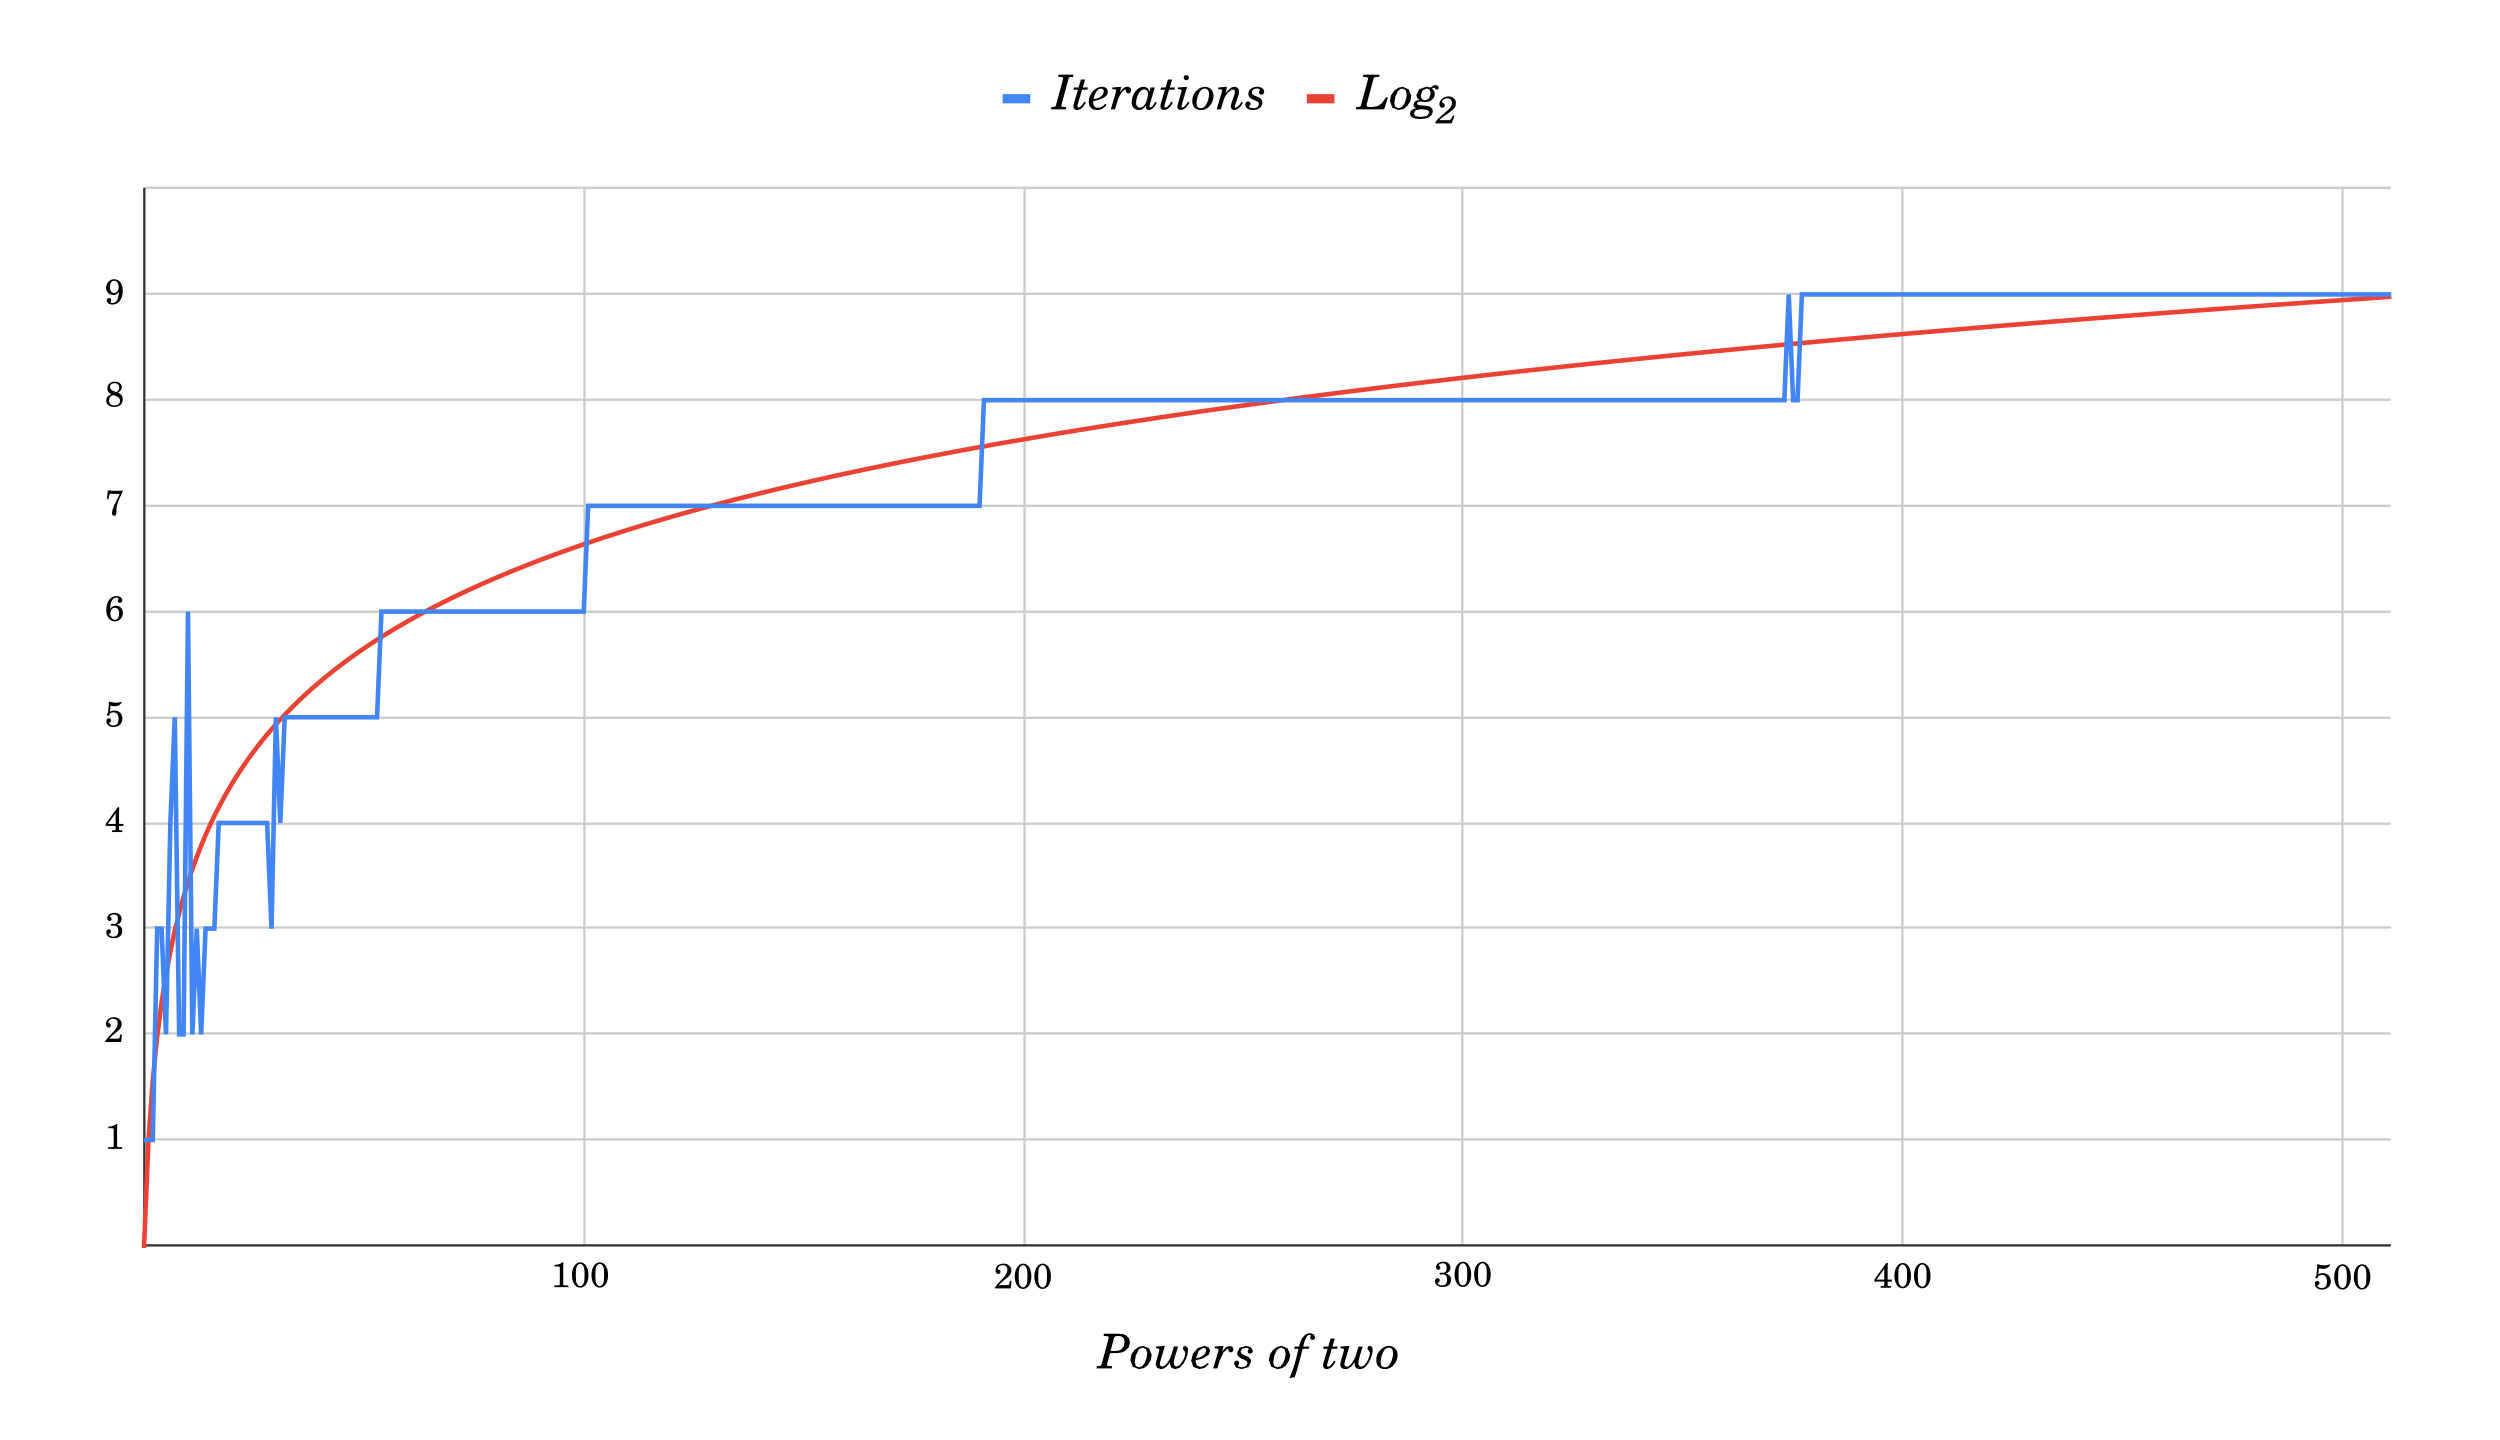 <?xml version="1.0" standalone="no"?>
<!DOCTYPE svg PUBLIC "-//W3C//DTD SVG 20010904//EN" "http://www.w3.org/TR/2001/REC-SVG-20010904/DTD/svg10.dtd">
<!-- Created using Krita: https://krita.org -->
<svg xmlns="http://www.w3.org/2000/svg" 
    xmlns:xlink="http://www.w3.org/1999/xlink"
    xmlns:krita="http://krita.org/namespaces/svg/krita"
    xmlns:sodipodi="http://sodipodi.sourceforge.net/DTD/sodipodi-0.dtd"
    width="1736"
    height="1000"
    viewBox="0 0 781 450">
<path id="shape0" transform="matrix(0.72 0 0 0.72 182.52 58.68)" fill="none" stroke="#cccccc" stroke-width="1" stroke-linecap="butt" stroke-linejoin="miter" stroke-miterlimit="10" d="M0 0L0 459"/>
<path id="shape1" transform="matrix(0.72 0 0 0.72 320.04 58.68)" fill="none" stroke="#cccccc" stroke-width="1" stroke-linecap="butt" stroke-linejoin="miter" stroke-miterlimit="10" d="M0 0L0 459"/>
<path id="shape2" transform="matrix(0.72 0 0 0.72 456.84 58.68)" fill="none" stroke="#cccccc" stroke-width="1" stroke-linecap="butt" stroke-linejoin="miter" stroke-miterlimit="10" d="M0 0L0 459"/>
<path id="shape3" transform="matrix(0.72 0 0 0.72 594.36 58.68)" fill="none" stroke="#cccccc" stroke-width="1" stroke-linecap="butt" stroke-linejoin="miter" stroke-miterlimit="10" d="M0 0L0 459"/>
<path id="shape4" transform="matrix(0.72 0 0 0.72 731.88 58.68)" fill="none" stroke="#cccccc" stroke-width="1" stroke-linecap="butt" stroke-linejoin="miter" stroke-miterlimit="10" d="M0 0L0 459"/>
<path id="shape5" transform="matrix(0.72 0 0 0.72 45 322.92)" fill="none" stroke="#cccccc" stroke-width="1" stroke-linecap="butt" stroke-linejoin="miter" stroke-miterlimit="10" d="M0 0L975 0"/>
<path id="shape6" transform="matrix(0.72 0 0 0.72 45 257.4)" fill="none" stroke="#cccccc" stroke-width="1" stroke-linecap="butt" stroke-linejoin="miter" stroke-miterlimit="10" d="M0 0L975 0"/>
<path id="shape7" transform="matrix(0.72 0 0 0.72 45 191.16)" fill="none" stroke="#cccccc" stroke-width="1" stroke-linecap="butt" stroke-linejoin="miter" stroke-miterlimit="10" d="M0 0L975 0"/>
<path id="shape8" transform="matrix(0.72 0 0 0.72 45 124.92)" fill="none" stroke="#cccccc" stroke-width="1" stroke-linecap="butt" stroke-linejoin="miter" stroke-miterlimit="10" d="M0 0L975 0"/>
<path id="shape9" transform="matrix(0.72 0 0 0.72 45 58.68)" fill="none" stroke="#cccccc" stroke-width="1" stroke-linecap="butt" stroke-linejoin="miter" stroke-miterlimit="10" d="M0 0L975 0"/>
<path id="shape1034" transform="matrix(0.72 0 0 0.72 313.2 30.852)" fill="none" stroke="#4285f4" stroke-width="4" stroke-linecap="butt" stroke-linejoin="miter" stroke-miterlimit="10" d="M0 0L12 0"/>
<path id="shape1035" transform="matrix(0.72 0 0 0.72 408.24 30.852)" fill="none" stroke="#ea4335" stroke-width="4" stroke-linecap="butt" stroke-linejoin="miter" stroke-miterlimit="10" d="M0 0L12 0"/>
<path id="shape1036" transform="translate(328.84, 34.16)" fill="#000000" fill-rule="evenodd" stroke="#000000" stroke-opacity="0" stroke-width="0" stroke-linecap="square" stroke-linejoin="bevel" d="M4.25 -0.703L3.922 -0.703C2.938 -0.703 2.719 -0.781 2.719 -1.125C2.719 -1.266 2.734 -1.312 2.875 -1.844L4.797 -8.984C5 -9.766 5 -9.781 5.141 -9.922C5.312 -10.078 5.516 -10.109 6.391 -10.125L6.469 -10.828L1.828 -10.828L1.734 -10.125L2.062 -10.125C3.047 -10.125 3.266 -10.047 3.266 -9.719C3.266 -9.594 3.234 -9.422 3.109 -8.984L1.188 -1.844C1 -1.094 0.984 -1.047 0.844 -0.922C0.672 -0.75 0.469 -0.719 -0.406 -0.703L-0.484 0L4.156 0L4.25 -0.703M10.141 -9.312L8.828 -9.312L8.094 -6.828L6.688 -6.828L6.469 -6.125L7.891 -6.125L6.766 -2.344C6.531 -1.578 6.469 -1.266 6.469 -0.922C6.469 -0.266 6.938 0.219 7.562 0.219C8.266 0.219 9.094 -0.234 9.625 -0.938C9.844 -1.234 9.984 -1.469 10.375 -2.094L9.922 -2.406C8.984 -0.969 8.562 -0.562 8.062 -0.562C7.859 -0.562 7.719 -0.734 7.719 -0.984C7.719 -1.109 7.734 -1.219 7.766 -1.328L9.188 -6.125L10.828 -6.125L11.031 -6.828L9.406 -6.828L10.141 -9.312M16.453 -1.734C15.562 -0.828 14.922 -0.484 14.125 -0.484C13.234 -0.484 12.672 -1.078 12.672 -2.047C12.672 -2.141 12.688 -2.359 12.703 -2.547C14.469 -2.969 14.734 -3.062 15.438 -3.359C16.609 -3.875 17.234 -4.641 17.234 -5.5C17.234 -6.422 16.516 -7.047 15.453 -7.047C13.25 -7.047 11.281 -4.828 11.281 -2.375C11.281 -0.75 12.25 0.219 13.875 0.219C15.031 0.219 16 -0.281 16.812 -1.328L16.453 -1.734M12.781 -3.141C13.125 -5.156 14.031 -6.453 15.141 -6.453C15.641 -6.453 15.969 -6.109 15.969 -5.594C15.969 -4.875 15.5 -4.234 14.688 -3.781C14.141 -3.469 13.766 -3.344 12.781 -3.141M21.391 -7.047L18.672 -6.828L18.609 -6.281L18.969 -6.281C19.562 -6.281 19.844 -6.156 19.844 -5.859C19.844 -5.766 19.781 -5.438 19.688 -5.156L18.156 0L19.469 0L20.172 -2.375C20.719 -4.25 21.969 -6.141 22.656 -6.141C22.875 -6.141 22.922 -6.031 22.922 -5.625C22.922 -5.219 23.188 -4.984 23.641 -4.984C24.141 -4.984 24.516 -5.391 24.516 -5.938C24.516 -6.578 24.016 -7.047 23.328 -7.047C22.5 -7.047 21.828 -6.562 21.031 -5.312L21.391 -7.047M30.625 -6.828L30.219 -5.469C30.109 -6.406 29.359 -7.047 28.391 -7.047C27.453 -7.047 26.609 -6.578 25.906 -5.672C25.141 -4.688 24.688 -3.422 24.688 -2.219C24.688 -0.75 25.578 0.219 26.922 0.219C27.859 0.219 28.438 -0.156 29.188 -1.234C29.141 -1 29.125 -0.906 29.125 -0.75C29.125 -0.172 29.5 0.219 30.031 0.219C30.688 0.219 31.266 -0.141 31.797 -0.875C32.109 -1.312 32.344 -1.719 32.531 -2.109L32.062 -2.375C31.484 -1.219 30.969 -0.594 30.578 -0.594C30.391 -0.594 30.266 -0.766 30.266 -0.969C30.266 -1.141 30.312 -1.391 30.422 -1.781L31.922 -6.828L30.625 -6.828M28.641 -6.219C29.344 -6.219 29.781 -5.734 29.781 -4.891C29.781 -4.016 29.484 -2.828 29.016 -1.891C28.547 -0.953 28.016 -0.547 27.266 -0.547C26.516 -0.547 26.062 -1.094 26.062 -2.016C26.062 -3.328 26.641 -4.875 27.438 -5.703C27.766 -6.047 28.188 -6.219 28.641 -6.219M37.328 -9.312L36.016 -9.312L35.281 -6.828L33.875 -6.828L33.656 -6.125L35.078 -6.125L33.953 -2.344C33.719 -1.578 33.656 -1.266 33.656 -0.922C33.656 -0.266 34.125 0.219 34.75 0.219C35.453 0.219 36.281 -0.234 36.812 -0.938C37.031 -1.234 37.172 -1.469 37.562 -2.094L37.109 -2.406C36.172 -0.969 35.75 -0.562 35.25 -0.562C35.047 -0.562 34.906 -0.734 34.906 -0.984C34.906 -1.109 34.922 -1.219 34.953 -1.328L36.375 -6.125L38.016 -6.125L38.219 -6.828L36.594 -6.828L37.328 -9.312M42.016 -7.047L39.141 -6.828L39.078 -6.281L39.438 -6.281C40.047 -6.281 40.297 -6.156 40.297 -5.812C40.297 -5.672 40.266 -5.5 40.156 -5.156L39.297 -2.234C39 -1.281 38.953 -1.062 38.953 -0.719C38.953 -0.188 39.406 0.203 39.984 0.203C40.641 0.203 41.25 -0.141 41.859 -0.828C42.125 -1.125 42.359 -1.453 42.781 -2.094L42.312 -2.359C41.547 -1.172 40.906 -0.547 40.5 -0.547C40.359 -0.547 40.25 -0.672 40.25 -0.859C40.25 -1 40.312 -1.281 40.422 -1.688L42.016 -7.047M41.75 -10.703C41.297 -10.703 40.938 -10.344 40.938 -9.906C40.938 -9.469 41.297 -9.094 41.734 -9.094C42.203 -9.094 42.562 -9.453 42.562 -9.906C42.562 -10.344 42.203 -10.703 41.75 -10.703M47.641 -7.047C46.641 -7.047 45.703 -6.594 44.875 -5.766C44.031 -4.906 43.609 -3.844 43.609 -2.578C43.609 -0.859 44.656 0.219 46.281 0.219C47.375 0.219 48.281 -0.188 49.016 -1C49.828 -1.906 50.281 -3.094 50.281 -4.219C50.281 -5.781 49.094 -7.047 47.641 -7.047M47.562 -6.484C48.391 -6.484 48.859 -5.797 48.859 -4.641C48.859 -3.859 48.562 -2.656 48.156 -1.828C47.656 -0.797 47.094 -0.344 46.297 -0.344C45.422 -0.344 44.969 -0.906 44.969 -1.922C44.969 -3.188 45.469 -4.844 46.094 -5.672C46.516 -6.203 46.984 -6.484 47.562 -6.484M54.469 -7.047L51.766 -6.828L51.703 -6.281L52.062 -6.281C52.672 -6.281 52.906 -6.156 52.906 -5.812C52.906 -5.672 52.891 -5.5 52.781 -5.156L51.25 0L52.547 0L53.172 -2.078C53.562 -3.391 53.734 -3.812 54.281 -4.609C54.922 -5.562 55.719 -6.156 56.359 -6.156C56.703 -6.156 56.969 -5.875 56.969 -5.531C56.969 -5.266 56.906 -4.969 56.734 -4.484L55.938 -2.141C55.75 -1.547 55.672 -1.219 55.672 -0.906C55.672 -0.25 56.125 0.219 56.703 0.219C57.672 0.219 58.656 -0.578 59.469 -2.031L59.031 -2.344C58.266 -1.141 57.641 -0.547 57.156 -0.547C57.031 -0.547 56.906 -0.656 56.906 -0.828C56.906 -0.984 56.953 -1.172 57.188 -1.828L57.891 -3.906C58.141 -4.594 58.25 -5.156 58.25 -5.594C58.25 -6.391 57.609 -7.047 56.812 -7.047C55.922 -7.047 55.047 -6.406 54.031 -5.031L54.469 -7.047M63.859 -7.047C62.281 -7.047 61.141 -6.094 61.141 -4.781C61.141 -4.141 61.516 -3.594 62.172 -3.25C62.422 -3.141 62.719 -3 63.344 -2.75C64.203 -2.406 64.406 -2.188 64.406 -1.672C64.406 -0.859 63.734 -0.344 62.703 -0.344C61.938 -0.344 61.391 -0.562 61.391 -0.859C61.391 -0.938 61.438 -1.016 61.5 -1.078C61.781 -1.375 61.812 -1.453 61.812 -1.719C61.812 -2.141 61.484 -2.469 61.047 -2.469C60.562 -2.469 60.188 -2.062 60.188 -1.469C60.188 -0.422 61.109 0.219 62.625 0.219C64.344 0.219 65.531 -0.719 65.531 -2.078C65.531 -2.688 65.266 -3.188 64.781 -3.531C64.453 -3.75 64.312 -3.812 63.484 -4.109C62.5 -4.453 62.25 -4.688 62.25 -5.281C62.25 -5.969 62.922 -6.484 63.797 -6.484C64.375 -6.484 64.766 -6.312 64.766 -6.078C64.766 -6.016 64.734 -5.938 64.688 -5.859C64.469 -5.562 64.438 -5.484 64.438 -5.266C64.438 -4.859 64.766 -4.578 65.234 -4.578C65.75 -4.578 66.094 -4.953 66.094 -5.484C66.094 -6.406 65.172 -7.047 63.859 -7.047"/>
<path id="shape1037" transform="matrix(1 0 0 1 424.149 34.16)" fill="#000000" fill-rule="evenodd" stroke="#000000" stroke-opacity="0" stroke-width="0" stroke-linecap="square" stroke-linejoin="bevel" d="M8.844 -3.797L7.622 -1.953L6.253 -0.995L4.438 -0.703L3.797 -0.703L2.98 -0.811L2.75 -1.188L2.777 -1.461L2.922 -2.016L4.797 -8.984L4.986 -9.688L5.141 -9.922L5.512 -10.07L6.375 -10.125L6.719 -10.125L6.797 -10.828L1.766 -10.828L1.672 -10.125L2.062 -10.125L3.02 -10.045L3.25 -9.719L3.209 -9.422L3.109 -8.984L1.188 -1.844L0.998 -1.154L0.844 -0.922L0.461 -0.754L-0.391 -0.703L-0.469 -0.703L-0.547 0L8.281 0L9.453 -3.672L8.844 -3.797M14.109 -7.047L12.662 -6.717L11.344 -5.766L10.395 -4.324L10.078 -2.578L10.805 -0.535L12.75 0.219L14.252 -0.086L15.484 -1L16.422 -2.527L16.75 -4.219L15.975 -6.219L14.109 -7.047M14.031 -6.484L14.99 -5.996L15.328 -4.641L15.129 -3.252L14.625 -1.828L13.807 -0.699L12.766 -0.344L11.773 -0.752L11.438 -1.922L11.766 -3.961L12.562 -5.672L13.238 -6.277L14.031 -6.484M23.234 -6.484L23.539 -6.701L23.797 -6.766L23.998 -6.707L24.188 -6.531L24.469 -6.207L24.75 -6.141L25.184 -6.328L25.359 -6.797L25.082 -7.352L24.406 -7.578L23.648 -7.4L22.703 -6.766L22.061 -6.982L21.406 -7.047L19.246 -6.281L18.328 -4.484L18.557 -3.562L19.266 -2.922L18.465 -2.756L17.922 -2.438L17.568 -1.971L17.438 -1.422L17.627 -0.785L18.25 -0.312L17.547 -0.131L17.078 0.109L16.541 0.645L16.344 1.344L16.486 1.955L16.875 2.438L17.895 2.893L19.406 3.031L21.219 2.879L22.469 2.375L23.23 1.596L23.5 0.594L23.291 -0.189L22.719 -0.75L21.926 -1.031L20.734 -1.172L19.492 -1.254L19.094 -1.312L18.68 -1.506L18.547 -1.828L18.793 -2.268L19.438 -2.438L19.748 -2.426L20.047 -2.391L20.68 -2.301L21.125 -2.281L22.258 -2.436L23.156 -2.906L23.863 -3.777L24.125 -4.812L23.902 -5.754L23.234 -6.484M21.516 -6.484L22.441 -6.158L22.781 -5.281L22.617 -4.225L22.172 -3.344L21.67 -2.969L21.016 -2.828L20.055 -3.191L19.703 -4.188L20.205 -5.84L21.516 -6.484M19.688 -0.047L20.857 0.047L21.781 0.234L22.203 0.557L22.344 1.031L21.652 2.053L19.672 2.406L18.064 2.127L17.547 1.25L18.107 0.297L19.688 -0.047"/>
<path id="shape1038" transform="matrix(1 0 0 1 448.754 38.56)" fill="#000000" fill-rule="evenodd" stroke="#000000" stroke-opacity="0" stroke-width="0" stroke-linecap="square" stroke-linejoin="bevel" d="M5.219 -2.484L4.906 -1.938C4.438 -1.109 4.328 -1.031 3.719 -1.016L0.938 -1.016C1.234 -1.406 1.75 -1.844 2.719 -2.516C4.297 -3.609 4.406 -3.688 4.75 -3.953C5.703 -4.688 6.094 -5.391 6.094 -6.344C6.094 -7.609 5.156 -8.438 3.781 -8.438C2.25 -8.438 0.922 -7.312 0.922 -6.016C0.922 -5.344 1.281 -4.906 1.859 -4.906C2.281 -4.906 2.625 -5.234 2.625 -5.672C2.625 -5.984 2.469 -6.188 2.062 -6.406C1.781 -6.547 1.734 -6.609 1.734 -6.75C1.734 -7.266 2.625 -7.844 3.438 -7.844C4.281 -7.844 4.844 -7.281 4.844 -6.438C4.844 -5.547 4.438 -4.875 3.359 -3.953C0.172 -1.172 -0.312 -0.672 -0.406 0L4.734 0L5.656 -2.312L5.219 -2.484"/>
<path id="shape1039" transform="matrix(1 0 0 1 343.034 427.6)" fill="#000000" fill-rule="evenodd" stroke="#000000" stroke-opacity="0" stroke-width="0" stroke-linecap="square" stroke-linejoin="bevel" d="M3.719 -4.766L3.984 -4.766L6.12 -4.806L7.364 -4.986L8.312 -5.391L9.531 -6.51L9.953 -8.109L9.668 -9.367L8.844 -10.297L7.805 -10.703L6.25 -10.828L1.828 -10.828L1.734 -10.125L2.125 -10.125L3.082 -10.045L3.312 -9.719L3.271 -9.422L3.172 -8.984L1.25 -1.844L1.061 -1.143L0.906 -0.922L0.516 -0.76L-0.344 -0.703L-0.406 -0.703L-0.484 0L4.281 0L4.359 -0.703L3.969 -0.703L3.012 -0.783L2.781 -1.109L2.824 -1.389L2.938 -1.844L3.719 -4.766M3.906 -5.469L4.953 -9.406L5.244 -9.971L5.922 -10.125L6.094 -10.125L6.844 -10.072L7.406 -9.938L8.047 -9.344L8.266 -8.281L8.002 -6.938L7.281 -5.969L6.496 -5.6L5.547 -5.453L4.188 -5.469L3.906 -5.469M14.109 -7.047L12.662 -6.717L11.344 -5.766L10.395 -4.324L10.078 -2.578L10.805 -0.535L12.75 0.219L14.252 -0.086L15.484 -1L16.422 -2.527L16.75 -4.219L15.975 -6.219L14.109 -7.047M14.031 -6.484L14.99 -5.996L15.328 -4.641L15.129 -3.252L14.625 -1.828L13.807 -0.699L12.766 -0.344L11.773 -0.752L11.438 -1.922L11.766 -3.961L12.562 -5.672L13.238 -6.277L14.031 -6.484M20.875 -7.047L18.109 -6.828L18.047 -6.281L18.297 -6.281L18.953 -6.176L19.141 -5.812L19.107 -5.525L19.016 -5.156L18.25 -2.5L18.047 -1.762L17.984 -1.234L18.426 -0.174L19.594 0.219L20.535 0.021L21.359 -0.562L21.871 -1.125L22.5 -2.016L22.479 -1.68L22.469 -1.391L22.912 -0.217L24.094 0.219L25.48 -0.193L26.703 -1.531L27.44 -2.945L27.94 -4.477L28.125 -5.859L27.857 -6.711L27.203 -7.047L26.705 -6.83L26.5 -6.297L26.57 -5.959L26.828 -5.609L27.174 -5.152L27.25 -4.766L27.053 -3.701L26.562 -2.484L25.541 -1.055L24.484 -0.562L23.877 -0.852L23.656 -1.656L23.734 -2.494L24 -3.578L24.984 -6.828L23.672 -6.828L22.922 -4.312L22.402 -2.971L21.625 -1.688L20.826 -0.844L20.062 -0.562L19.502 -0.777L19.281 -1.297L19.324 -1.73L19.578 -2.656L20.875 -7.047M34.25 -1.734L33.051 -0.77L31.922 -0.484L30.861 -0.902L30.469 -2.047L30.479 -2.262L30.5 -2.547L32.266 -3L33.234 -3.359L34.572 -4.301L35.031 -5.5L34.539 -6.619L33.25 -7.047L31.189 -6.381L29.67 -4.676L29.078 -2.375L29.766 -0.469L31.672 0.219L33.27 -0.162L34.609 -1.328L34.25 -1.734M30.578 -3.141L31.471 -5.553L32.938 -6.453L33.539 -6.217L33.766 -5.594L33.43 -4.588L32.484 -3.781L31.695 -3.42L30.578 -3.141M39.188 -7.047L36.469 -6.828L36.406 -6.281L36.766 -6.281L37.426 -6.182L37.641 -5.859L37.598 -5.578L37.484 -5.156L35.953 0L37.266 0L37.969 -2.375L39.158 -4.961L40.453 -6.141L40.668 -6.035L40.719 -5.625L40.908 -5.152L41.438 -4.984L42.062 -5.256L42.312 -5.938L41.977 -6.732L41.125 -7.047L39.965 -6.648L38.828 -5.312L39.188 -7.047M46.141 -7.047L44.19 -6.406L43.422 -4.781L43.691 -3.904L44.453 -3.25L44.898 -3.053L45.625 -2.75L46.478 -2.275L46.688 -1.672L46.223 -0.703L44.984 -0.344L44.041 -0.49L43.672 -0.859L43.703 -0.975L43.781 -1.078L44.043 -1.41L44.094 -1.719L43.875 -2.252L43.328 -2.469L42.717 -2.191L42.469 -1.469L43.119 -0.232L44.906 0.219L47.004 -0.42L47.812 -2.078L47.619 -2.904L47.062 -3.531L46.602 -3.791L45.766 -4.109L44.779 -4.602L44.531 -5.281L44.977 -6.141L46.078 -6.484L46.779 -6.369L47.047 -6.078L47.025 -5.975L46.969 -5.859L46.762 -5.533L46.719 -5.266L46.941 -4.77L47.516 -4.578L48.139 -4.832L48.375 -5.484L47.75 -6.611L46.141 -7.047M57.391 -7.047L55.943 -6.717L54.625 -5.766L53.676 -4.324L53.359 -2.578L54.086 -0.535L56.031 0.219L57.533 -0.086L58.766 -1L59.703 -2.527L60.031 -4.219L59.256 -6.219L57.391 -7.047M57.312 -6.484L58.272 -5.996L58.609 -4.641L58.41 -3.252L57.906 -1.828L57.088 -0.699L56.047 -0.344L55.055 -0.752L54.719 -1.922L55.047 -3.961L55.844 -5.672L56.52 -6.277L57.312 -6.484M64.078 -6.828L64.463 -8.275L64.812 -9.219L65.398 -10.207L66.125 -10.516L66.387 -10.443L66.484 -10.266L66.467 -10.16L66.391 -9.984L66.279 -9.768L66.25 -9.562L66.477 -9.086L67.031 -8.891L67.613 -9.119L67.844 -9.688L67.377 -10.66L66.172 -11.047L64.863 -10.66L63.812 -9.547L63.272 -8.434L62.766 -6.828L61.469 -6.828L61.266 -6.125L62.609 -6.125L61.984 -3.516L61.647 -2.182L61.255 -0.851L60.81 0.468L60.313 1.765L59.766 3.031L61.422 2.766L61.763 1.755L62.203 0.342L62.644 -1.156L62.984 -2.422L63.906 -6.125L65.797 -6.125L66.016 -6.828L64.078 -6.828M73.969 -9.312L72.656 -9.312L71.922 -6.828L70.516 -6.828L70.297 -6.125L71.719 -6.125L70.594 -2.344C70.359 -1.578 70.297 -1.266 70.297 -0.922C70.297 -0.266 70.766 0.219 71.391 0.219C72.094 0.219 72.922 -0.234 73.453 -0.938C73.672 -1.234 73.812 -1.469 74.203 -2.094L73.75 -2.406C72.812 -0.969 72.391 -0.562 71.891 -0.562C71.688 -0.562 71.547 -0.734 71.547 -0.984C71.547 -1.109 71.562 -1.219 71.594 -1.328L73.016 -6.125L74.656 -6.125L74.859 -6.828L73.234 -6.828L73.969 -9.312M78.562 -7.047L75.797 -6.828L75.734 -6.281L75.984 -6.281C76.609 -6.281 76.828 -6.156 76.828 -5.812C76.828 -5.656 76.781 -5.422 76.703 -5.156L75.938 -2.5C75.75 -1.906 75.672 -1.547 75.672 -1.234C75.672 -0.344 76.312 0.219 77.281 0.219C77.938 0.219 78.547 -0.047 79.047 -0.562C79.422 -0.938 79.656 -1.203 80.188 -2.016C80.172 -1.781 80.156 -1.562 80.156 -1.391C80.156 -0.406 80.797 0.219 81.781 0.219C82.797 0.219 83.594 -0.297 84.391 -1.531C85.219 -2.797 85.812 -4.641 85.812 -5.859C85.812 -6.547 85.406 -7.047 84.891 -7.047C84.5 -7.047 84.188 -6.719 84.188 -6.297C84.188 -6.047 84.266 -5.875 84.516 -5.609C84.875 -5.203 84.938 -5.078 84.938 -4.766C84.938 -4.203 84.641 -3.25 84.25 -2.484C83.594 -1.234 82.875 -0.562 82.172 -0.562C81.656 -0.562 81.344 -0.969 81.344 -1.656C81.344 -2.188 81.438 -2.719 81.688 -3.578L82.672 -6.828L81.359 -6.828L80.609 -4.312C80.359 -3.406 79.906 -2.516 79.312 -1.688C78.766 -0.938 78.25 -0.562 77.75 -0.562C77.297 -0.562 76.969 -0.891 76.969 -1.297C76.969 -1.625 76.984 -1.672 77.266 -2.656L78.562 -7.047M90.953 -7.047C89.953 -7.047 89.016 -6.594 88.188 -5.766C87.344 -4.906 86.922 -3.844 86.922 -2.578C86.922 -0.859 87.969 0.219 89.594 0.219C90.688 0.219 91.594 -0.188 92.328 -1C93.141 -1.906 93.594 -3.094 93.594 -4.219C93.594 -5.781 92.406 -7.047 90.953 -7.047M90.875 -6.484C91.703 -6.484 92.172 -5.797 92.172 -4.641C92.172 -3.859 91.875 -2.656 91.469 -1.828C90.969 -0.797 90.406 -0.344 89.609 -0.344C88.734 -0.344 88.281 -0.906 88.281 -1.922C88.281 -3.188 88.781 -4.844 89.406 -5.672C89.828 -6.203 90.297 -6.484 90.875 -6.484"/>
<path id="shape1040" transform="matrix(1 0 0 1 172.034 402.2)" fill="#000000" fill-rule="evenodd" stroke="#000000" stroke-opacity="0" stroke-width="0" stroke-linecap="square" stroke-linejoin="bevel" d="M3.547 -7.75C3.172 -7.297 2.156 -6.953 1.141 -6.938L1.141 -6.453L2.109 -6.453C2.75 -6.453 2.812 -6.375 2.797 -5.766L2.797 -1.359C2.797 -0.797 2.797 -0.766 2.734 -0.672C2.641 -0.562 2.438 -0.516 1.812 -0.516L1.094 -0.516L1.094 0L5.453 0L5.453 -0.516L4.859 -0.516C4.234 -0.516 4.031 -0.562 3.938 -0.672C3.859 -0.766 3.859 -0.781 3.859 -1.359L3.859 -5.891C3.859 -6.516 3.891 -7.031 3.938 -7.75L3.547 -7.75M9.234 -7.75C7.688 -7.75 6.578 -6.078 6.578 -3.766C6.578 -1.5 7.656 0.172 9.141 0.172C10.688 0.172 11.766 -1.438 11.766 -3.734C11.766 -4.891 11.516 -5.859 11.062 -6.625C10.625 -7.312 9.922 -7.75 9.234 -7.75M9.156 -7.266C9.516 -7.266 9.875 -7.031 10.141 -6.594C10.438 -6.078 10.531 -5.453 10.531 -3.938C10.531 -2.391 10.453 -1.656 10.234 -1.172C9.984 -0.641 9.578 -0.312 9.172 -0.312C8.797 -0.312 8.453 -0.547 8.188 -0.984C7.875 -1.5 7.797 -2.188 7.797 -4C7.797 -5.281 7.875 -5.922 8.094 -6.406C8.344 -6.953 8.734 -7.266 9.156 -7.266M15.344 -7.75C13.797 -7.75 12.688 -6.078 12.688 -3.766C12.688 -1.5 13.766 0.172 15.25 0.172C16.797 0.172 17.875 -1.438 17.875 -3.734C17.875 -4.891 17.625 -5.859 17.172 -6.625C16.734 -7.312 16.031 -7.75 15.344 -7.75M15.266 -7.266C15.625 -7.266 15.984 -7.031 16.25 -6.594C16.547 -6.078 16.641 -5.453 16.641 -3.938C16.641 -2.391 16.562 -1.656 16.344 -1.172C16.094 -0.641 15.688 -0.312 15.281 -0.312C14.906 -0.312 14.562 -0.547 14.297 -0.984C13.984 -1.5 13.906 -2.188 13.906 -4C13.906 -5.281 13.984 -5.922 14.203 -6.406C14.453 -6.953 14.844 -7.266 15.266 -7.266"/>
<path id="shape1041" transform="matrix(1 0 0 1 310.417 402.6)" fill="#000000" fill-rule="evenodd" stroke="#000000" stroke-opacity="0" stroke-width="0" stroke-linecap="square" stroke-linejoin="bevel" d="M5.562 -2.375L5.078 -2.375L4.969 -1.812C4.812 -1.094 4.734 -1.031 4.047 -1.031L1.578 -1.031C2.344 -1.828 2.594 -2.062 3.297 -2.609C4.297 -3.375 4.734 -3.766 4.984 -4.094C5.328 -4.578 5.516 -5.062 5.516 -5.594C5.516 -6.859 4.484 -7.75 3.031 -7.75C1.641 -7.75 0.578 -6.859 0.578 -5.672C0.578 -4.984 0.922 -4.516 1.438 -4.516C1.844 -4.516 2.125 -4.781 2.125 -5.188C2.125 -5.453 1.969 -5.703 1.734 -5.812C1.328 -5.969 1.312 -6 1.312 -6.141C1.312 -6.297 1.422 -6.562 1.578 -6.75C1.844 -7.078 2.297 -7.266 2.812 -7.266C3.734 -7.266 4.266 -6.719 4.266 -5.781C4.266 -4.969 3.891 -4.234 2.969 -3.266C2.156 -2.406 1.656 -1.875 1.469 -1.656C1.062 -1.203 0.875 -0.953 0.391 -0.312L0.391 0L5.344 0L5.562 -2.375M9.234 -7.75C7.688 -7.75 6.578 -6.078 6.578 -3.766C6.578 -1.5 7.656 0.172 9.141 0.172C10.688 0.172 11.766 -1.438 11.766 -3.734C11.766 -4.891 11.516 -5.859 11.062 -6.625C10.625 -7.312 9.922 -7.75 9.234 -7.75M9.156 -7.266C9.516 -7.266 9.875 -7.031 10.141 -6.594C10.438 -6.078 10.531 -5.453 10.531 -3.938C10.531 -2.391 10.453 -1.656 10.234 -1.172C9.984 -0.641 9.578 -0.312 9.172 -0.312C8.797 -0.312 8.453 -0.547 8.188 -0.984C7.875 -1.5 7.797 -2.188 7.797 -4C7.797 -5.281 7.875 -5.922 8.094 -6.406C8.344 -6.953 8.734 -7.266 9.156 -7.266M15.344 -7.75C13.797 -7.75 12.688 -6.078 12.688 -3.766C12.688 -1.5 13.766 0.172 15.25 0.172C16.797 0.172 17.875 -1.438 17.875 -3.734C17.875 -4.891 17.625 -5.859 17.172 -6.625C16.734 -7.312 16.031 -7.75 15.344 -7.75M15.266 -7.266C15.625 -7.266 15.984 -7.031 16.25 -6.594C16.547 -6.078 16.641 -5.453 16.641 -3.938C16.641 -2.391 16.562 -1.656 16.344 -1.172C16.094 -0.641 15.688 -0.312 15.281 -0.312C14.906 -0.312 14.562 -0.547 14.297 -0.984C13.984 -1.5 13.906 -2.188 13.906 -4C13.906 -5.281 13.984 -5.922 14.203 -6.406C14.453 -6.953 14.844 -7.266 15.266 -7.266"/>
<path id="shape1042" transform="matrix(1 0 0 1 447.85 402)" fill="#000000" fill-rule="evenodd" stroke="#000000" stroke-opacity="0" stroke-width="0" stroke-linecap="square" stroke-linejoin="bevel" d="M3.812 -4.047C4.812 -4.406 5.266 -4.969 5.266 -5.859C5.266 -7.016 4.391 -7.75 3.031 -7.75C1.734 -7.75 0.766 -6.984 0.766 -5.984C0.766 -5.531 1.062 -5.219 1.484 -5.219C1.875 -5.219 2.141 -5.484 2.141 -5.875C2.141 -6.109 2.047 -6.266 1.797 -6.438C1.688 -6.516 1.656 -6.562 1.656 -6.641C1.656 -6.938 2.281 -7.266 2.922 -7.266C3.703 -7.266 4.125 -6.781 4.125 -5.844C4.125 -4.812 3.703 -4.281 2.922 -4.281C2.828 -4.281 2.641 -4.297 2.469 -4.297C2.391 -4.312 2.297 -4.312 2.234 -4.312C2 -4.312 1.875 -4.219 1.875 -4.016C1.875 -3.828 1.984 -3.734 2.234 -3.734C2.297 -3.734 2.391 -3.734 2.484 -3.75C2.703 -3.766 2.875 -3.766 3 -3.766C3.812 -3.766 4.25 -3.172 4.25 -2.094C4.25 -0.953 3.703 -0.312 2.719 -0.312C2.031 -0.312 1.281 -0.688 1.281 -1.016C1.281 -1.125 1.312 -1.141 1.516 -1.266C1.812 -1.453 1.938 -1.641 1.938 -1.922C1.938 -2.312 1.641 -2.609 1.25 -2.609C0.781 -2.609 0.469 -2.219 0.469 -1.641C0.469 -0.578 1.453 0.172 2.859 0.172C4.453 0.172 5.484 -0.719 5.484 -2.062C5.484 -3.109 4.953 -3.734 3.812 -4.047M9.234 -7.75C7.688 -7.75 6.578 -6.078 6.578 -3.766C6.578 -1.5 7.656 0.172 9.141 0.172C10.688 0.172 11.766 -1.438 11.766 -3.734C11.766 -4.891 11.516 -5.859 11.062 -6.625C10.625 -7.312 9.922 -7.75 9.234 -7.75M9.156 -7.266C9.516 -7.266 9.875 -7.031 10.141 -6.594C10.438 -6.078 10.531 -5.453 10.531 -3.938C10.531 -2.391 10.453 -1.656 10.234 -1.172C9.984 -0.641 9.578 -0.312 9.172 -0.312C8.797 -0.312 8.453 -0.547 8.188 -0.984C7.875 -1.5 7.797 -2.188 7.797 -4C7.797 -5.281 7.875 -5.922 8.094 -6.406C8.344 -6.953 8.734 -7.266 9.156 -7.266M15.344 -7.75C13.797 -7.75 12.688 -6.078 12.688 -3.766C12.688 -1.5 13.766 0.172 15.25 0.172C16.797 0.172 17.875 -1.438 17.875 -3.734C17.875 -4.891 17.625 -5.859 17.172 -6.625C16.734 -7.312 16.031 -7.75 15.344 -7.75M15.266 -7.266C15.625 -7.266 15.984 -7.031 16.25 -6.594C16.547 -6.078 16.641 -5.453 16.641 -3.938C16.641 -2.391 16.562 -1.656 16.344 -1.172C16.094 -0.641 15.688 -0.312 15.281 -0.312C14.906 -0.312 14.562 -0.547 14.297 -0.984C13.984 -1.5 13.906 -2.188 13.906 -4C13.906 -5.281 13.984 -5.922 14.203 -6.406C14.453 -6.953 14.844 -7.266 15.266 -7.266"/>
<path id="shape1043" transform="matrix(1 0 0 1 722.716 402.8)" fill="#000000" fill-rule="evenodd" stroke="#000000" stroke-opacity="0" stroke-width="0" stroke-linecap="square" stroke-linejoin="bevel" d="M1.797 -6.5C2.391 -6.359 2.703 -6.312 3.141 -6.312C4.078 -6.312 4.75 -6.641 5.109 -7.25C5.234 -7.453 5.281 -7.562 5.281 -7.641C5.281 -7.719 5.266 -7.75 5.188 -7.75C5.156 -7.75 5.109 -7.734 5.047 -7.703C4.516 -7.469 4.219 -7.422 3.594 -7.422C2.875 -7.422 2.438 -7.484 1.312 -7.75C1.281 -6.828 1.172 -5.641 1.016 -4.281C0.797 -4.031 0.719 -3.891 0.719 -3.719C0.719 -3.484 0.859 -3.344 1.062 -3.344C1.359 -3.344 1.516 -3.578 1.562 -4.016C1.953 -4.297 2.312 -4.406 2.75 -4.406C3.734 -4.406 4.328 -3.656 4.328 -2.391C4.328 -1.656 4.141 -1.031 3.812 -0.688C3.594 -0.469 3.141 -0.312 2.688 -0.312C2.031 -0.312 1.344 -0.656 1.344 -0.984C1.344 -1.062 1.406 -1.156 1.547 -1.234C1.875 -1.438 1.984 -1.578 1.984 -1.875C1.984 -2.266 1.688 -2.562 1.281 -2.562C0.844 -2.562 0.5 -2.156 0.5 -1.641C0.5 -1.094 0.812 -0.547 1.312 -0.203C1.688 0.047 2.125 0.172 2.703 0.172C4.438 0.172 5.516 -0.844 5.516 -2.469C5.516 -3.953 4.531 -4.969 3.031 -4.969C2.562 -4.969 2.219 -4.891 1.625 -4.625L1.797 -6.5M9.234 -7.75C7.688 -7.75 6.578 -6.078 6.578 -3.766C6.578 -1.5 7.656 0.172 9.141 0.172C10.688 0.172 11.766 -1.438 11.766 -3.734C11.766 -4.891 11.516 -5.859 11.062 -6.625C10.625 -7.312 9.922 -7.75 9.234 -7.75M9.156 -7.266C9.516 -7.266 9.875 -7.031 10.141 -6.594C10.438 -6.078 10.531 -5.453 10.531 -3.938C10.531 -2.391 10.453 -1.656 10.234 -1.172C9.984 -0.641 9.578 -0.312 9.172 -0.312C8.797 -0.312 8.453 -0.547 8.188 -0.984C7.875 -1.5 7.797 -2.188 7.797 -4C7.797 -5.281 7.875 -5.922 8.094 -6.406C8.344 -6.953 8.734 -7.266 9.156 -7.266M15.344 -7.75C13.797 -7.75 12.688 -6.078 12.688 -3.766C12.688 -1.5 13.766 0.172 15.25 0.172C16.797 0.172 17.875 -1.438 17.875 -3.734C17.875 -4.891 17.625 -5.859 17.172 -6.625C16.734 -7.312 16.031 -7.75 15.344 -7.75M15.266 -7.266C15.625 -7.266 15.984 -7.031 16.25 -6.594C16.547 -6.078 16.641 -5.453 16.641 -3.938C16.641 -2.391 16.562 -1.656 16.344 -1.172C16.094 -0.641 15.688 -0.312 15.281 -0.312C14.906 -0.312 14.562 -0.547 14.297 -0.984C13.984 -1.5 13.906 -2.188 13.906 -4C13.906 -5.281 13.984 -5.922 14.203 -6.406C14.453 -6.953 14.844 -7.266 15.266 -7.266"/>
<path id="shape1044" transform="matrix(1 0 0 1 585.283 402.4)" fill="#000000" fill-rule="evenodd" stroke="#000000" stroke-opacity="0" stroke-width="0" stroke-linecap="square" stroke-linejoin="bevel" d="M4.047 -7.75L0.312 -2.547L0.312 -1.922L3.406 -1.922L3.406 -1.359C3.406 -0.797 3.406 -0.766 3.328 -0.672C3.25 -0.547 3.031 -0.516 2.406 -0.516L2.281 -0.516L2.281 0L5.5 0L5.5 -0.516L5.453 -0.516C4.828 -0.516 4.625 -0.547 4.531 -0.672C4.469 -0.766 4.469 -0.781 4.469 -1.359L4.469 -1.922L5.797 -1.922L5.797 -2.547L4.469 -2.547L4.469 -5.547C4.469 -6.922 4.469 -6.953 4.516 -7.75L4.047 -7.75M3.406 -2.547L0.984 -2.547L3.406 -5.875L3.406 -2.547M9.234 -7.75C7.688 -7.75 6.578 -6.078 6.578 -3.766C6.578 -1.5 7.656 0.172 9.141 0.172C10.688 0.172 11.766 -1.438 11.766 -3.734C11.766 -4.891 11.516 -5.859 11.062 -6.625C10.625 -7.312 9.922 -7.75 9.234 -7.75M9.156 -7.266C9.516 -7.266 9.875 -7.031 10.141 -6.594C10.438 -6.078 10.531 -5.453 10.531 -3.938C10.531 -2.391 10.453 -1.656 10.234 -1.172C9.984 -0.641 9.578 -0.312 9.172 -0.312C8.797 -0.312 8.453 -0.547 8.188 -0.984C7.875 -1.5 7.797 -2.188 7.797 -4C7.797 -5.281 7.875 -5.922 8.094 -6.406C8.344 -6.953 8.734 -7.266 9.156 -7.266M15.344 -7.75C13.797 -7.75 12.688 -6.078 12.688 -3.766C12.688 -1.5 13.766 0.172 15.25 0.172C16.797 0.172 17.875 -1.438 17.875 -3.734C17.875 -4.891 17.625 -5.859 17.172 -6.625C16.734 -7.312 16.031 -7.75 15.344 -7.75M15.266 -7.266C15.625 -7.266 15.984 -7.031 16.25 -6.594C16.547 -6.078 16.641 -5.453 16.641 -3.938C16.641 -2.391 16.562 -1.656 16.344 -1.172C16.094 -0.641 15.688 -0.312 15.281 -0.312C14.906 -0.312 14.562 -0.547 14.297 -0.984C13.984 -1.5 13.906 -2.188 13.906 -4C13.906 -5.281 13.984 -5.922 14.203 -6.406C14.453 -6.953 14.844 -7.266 15.266 -7.266"/>
<path id="shape1045" transform="matrix(1 0 0 1 32.417 325.6)" fill="#000000" fill-rule="evenodd" stroke="#000000" stroke-opacity="0" stroke-width="0" stroke-linecap="square" stroke-linejoin="bevel" d="M5.562 -2.375L5.078 -2.375L4.969 -1.812C4.812 -1.094 4.734 -1.031 4.047 -1.031L1.578 -1.031C2.344 -1.828 2.594 -2.062 3.297 -2.609C4.297 -3.375 4.734 -3.766 4.984 -4.094C5.328 -4.578 5.516 -5.062 5.516 -5.594C5.516 -6.859 4.484 -7.75 3.031 -7.75C1.641 -7.75 0.578 -6.859 0.578 -5.672C0.578 -4.984 0.922 -4.516 1.438 -4.516C1.844 -4.516 2.125 -4.781 2.125 -5.188C2.125 -5.453 1.969 -5.703 1.734 -5.812C1.328 -5.969 1.312 -6 1.312 -6.141C1.312 -6.297 1.422 -6.562 1.578 -6.75C1.844 -7.078 2.297 -7.266 2.812 -7.266C3.734 -7.266 4.266 -6.719 4.266 -5.781C4.266 -4.969 3.891 -4.234 2.969 -3.266C2.156 -2.406 1.656 -1.875 1.469 -1.656C1.062 -1.203 0.875 -0.953 0.391 -0.312L0.391 0L5.344 0L5.562 -2.375"/>
<path id="shape0" transform="matrix(0.72 0 0 0.72 45.009 356.044)" fill="none" stroke="#cccccc" stroke-width="1" stroke-linecap="butt" stroke-linejoin="miter" stroke-miterlimit="10" d="M0 0L975 0"/>
<path id="shape01" transform="matrix(0.72 0 0 0.72 45 289.822)" fill="none" stroke="#cccccc" stroke-width="1" stroke-linecap="butt" stroke-linejoin="miter" stroke-miterlimit="10" d="M0 0L975 0"/>
<path id="shape02" transform="matrix(0.72 0 0 0.72 44.998 224.298)" fill="none" stroke="#cccccc" stroke-width="1" stroke-linecap="butt" stroke-linejoin="miter" stroke-miterlimit="10" d="M0 0L975 0"/>
<path id="shape03" transform="matrix(0.72 0 0 0.72 44.985 158.067)" fill="none" stroke="#cccccc" stroke-width="1" stroke-linecap="butt" stroke-linejoin="miter" stroke-miterlimit="10" d="M0 0L975 0"/>
<path id="shape04" transform="matrix(0.72 0 0 0.72 44.997 91.793)" fill="none" stroke="#cccccc" stroke-width="1" stroke-linecap="butt" stroke-linejoin="miter" stroke-miterlimit="10" d="M0 0L975 0"/>
<path id="shape1046" transform="matrix(1 0 0 1 32.628 359)" fill="#000000" fill-rule="evenodd" stroke="#000000" stroke-opacity="0" stroke-width="0" stroke-linecap="square" stroke-linejoin="bevel" d="M3.547 -7.75C3.172 -7.297 2.156 -6.953 1.141 -6.938L1.141 -6.453L2.109 -6.453C2.75 -6.453 2.812 -6.375 2.797 -5.766L2.797 -1.359C2.797 -0.797 2.797 -0.766 2.734 -0.672C2.641 -0.562 2.438 -0.516 1.812 -0.516L1.094 -0.516L1.094 0L5.453 0L5.453 -0.516L4.859 -0.516C4.234 -0.516 4.031 -0.562 3.938 -0.672C3.859 -0.766 3.859 -0.781 3.859 -1.359L3.859 -5.891C3.859 -6.516 3.891 -7.031 3.938 -7.75L3.547 -7.75"/>
<path id="shape1047" transform="matrix(1 0 0 1 32.628 293)" fill="#000000" fill-rule="evenodd" stroke="#000000" stroke-opacity="0" stroke-width="0" stroke-linecap="square" stroke-linejoin="bevel" d="M3.812 -4.047C4.812 -4.406 5.266 -4.969 5.266 -5.859C5.266 -7.016 4.391 -7.75 3.031 -7.75C1.734 -7.75 0.766 -6.984 0.766 -5.984C0.766 -5.531 1.062 -5.219 1.484 -5.219C1.875 -5.219 2.141 -5.484 2.141 -5.875C2.141 -6.109 2.047 -6.266 1.797 -6.438C1.688 -6.516 1.656 -6.562 1.656 -6.641C1.656 -6.938 2.281 -7.266 2.922 -7.266C3.703 -7.266 4.125 -6.781 4.125 -5.844C4.125 -4.812 3.703 -4.281 2.922 -4.281C2.828 -4.281 2.641 -4.297 2.469 -4.297C2.391 -4.312 2.297 -4.312 2.234 -4.312C2 -4.312 1.875 -4.219 1.875 -4.016C1.875 -3.828 1.984 -3.734 2.234 -3.734C2.297 -3.734 2.391 -3.734 2.484 -3.75C2.703 -3.766 2.875 -3.766 3 -3.766C3.812 -3.766 4.25 -3.172 4.25 -2.094C4.25 -0.953 3.703 -0.312 2.719 -0.312C2.031 -0.312 1.281 -0.688 1.281 -1.016C1.281 -1.125 1.312 -1.141 1.516 -1.266C1.812 -1.453 1.938 -1.641 1.938 -1.922C1.938 -2.312 1.641 -2.609 1.25 -2.609C0.781 -2.609 0.469 -2.219 0.469 -1.641C0.469 -0.578 1.453 0.172 2.859 0.172C4.453 0.172 5.484 -0.719 5.484 -2.062C5.484 -3.109 4.953 -3.734 3.812 -4.047"/>
<path id="shape1048" transform="matrix(1 0 0 1 32.628 260)" fill="#000000" fill-rule="evenodd" stroke="#000000" stroke-opacity="0" stroke-width="0" stroke-linecap="square" stroke-linejoin="bevel" d="M4.047 -7.75L0.312 -2.547L0.312 -1.922L3.406 -1.922L3.406 -1.359C3.406 -0.797 3.406 -0.766 3.328 -0.672C3.25 -0.547 3.031 -0.516 2.406 -0.516L2.281 -0.516L2.281 0L5.5 0L5.5 -0.516L5.453 -0.516C4.828 -0.516 4.625 -0.547 4.531 -0.672C4.469 -0.766 4.469 -0.781 4.469 -1.359L4.469 -1.922L5.797 -1.922L5.797 -2.547L4.469 -2.547L4.469 -5.547C4.469 -6.922 4.469 -6.953 4.516 -7.75L4.047 -7.75M3.406 -2.547L0.984 -2.547L3.406 -5.875L3.406 -2.547"/>
<path id="shape1049" transform="matrix(1 0 0 1 32.628 227)" fill="#000000" fill-rule="evenodd" stroke="#000000" stroke-opacity="0" stroke-width="0" stroke-linecap="square" stroke-linejoin="bevel" d="M1.797 -6.5C2.391 -6.359 2.703 -6.312 3.141 -6.312C4.078 -6.312 4.75 -6.641 5.109 -7.25C5.234 -7.453 5.281 -7.562 5.281 -7.641C5.281 -7.719 5.266 -7.75 5.188 -7.75C5.156 -7.75 5.109 -7.734 5.047 -7.703C4.516 -7.469 4.219 -7.422 3.594 -7.422C2.875 -7.422 2.438 -7.484 1.312 -7.75C1.281 -6.828 1.172 -5.641 1.016 -4.281C0.797 -4.031 0.719 -3.891 0.719 -3.719C0.719 -3.484 0.859 -3.344 1.062 -3.344C1.359 -3.344 1.516 -3.578 1.562 -4.016C1.953 -4.297 2.312 -4.406 2.75 -4.406C3.734 -4.406 4.328 -3.656 4.328 -2.391C4.328 -1.656 4.141 -1.031 3.812 -0.688C3.594 -0.469 3.141 -0.312 2.688 -0.312C2.031 -0.312 1.344 -0.656 1.344 -0.984C1.344 -1.062 1.406 -1.156 1.547 -1.234C1.875 -1.438 1.984 -1.578 1.984 -1.875C1.984 -2.266 1.688 -2.562 1.281 -2.562C0.844 -2.562 0.5 -2.156 0.5 -1.641C0.5 -1.094 0.812 -0.547 1.312 -0.203C1.688 0.047 2.125 0.172 2.703 0.172C4.438 0.172 5.516 -0.844 5.516 -2.469C5.516 -3.953 4.531 -4.969 3.031 -4.969C2.562 -4.969 2.219 -4.891 1.625 -4.625L1.797 -6.5"/>
<path id="shape1050" transform="matrix(1 0 0 1 32.628 194)" fill="#000000" fill-rule="evenodd" stroke="#000000" stroke-opacity="0" stroke-width="0" stroke-linecap="square" stroke-linejoin="bevel" d="M1.688 -3.734C1.797 -5.109 1.844 -5.484 2.094 -6.047C2.406 -6.828 3 -7.266 3.688 -7.266C4.078 -7.266 4.297 -7.156 4.297 -6.953C4.297 -6.906 4.297 -6.875 4.25 -6.797C4.141 -6.594 4.078 -6.422 4.078 -6.266C4.078 -5.906 4.375 -5.641 4.75 -5.641C5.188 -5.641 5.484 -5.969 5.484 -6.422C5.484 -7.188 4.719 -7.75 3.672 -7.75C2.766 -7.75 1.922 -7.312 1.391 -6.578C0.797 -5.734 0.469 -4.594 0.469 -3.391C0.469 -1.234 1.516 0.172 3.141 0.172C3.859 0.172 4.453 -0.078 4.922 -0.562C5.391 -1.047 5.672 -1.766 5.672 -2.469C5.672 -3.766 4.75 -4.734 3.5 -4.734C2.75 -4.734 2.203 -4.438 1.688 -3.734M3.188 -4.062C4 -4.062 4.484 -3.438 4.484 -2.391C4.484 -1.109 3.969 -0.312 3.172 -0.312C2.656 -0.312 2.281 -0.578 2.016 -1.109C1.844 -1.453 1.75 -1.828 1.75 -2.234C1.75 -3.359 2.297 -4.062 3.188 -4.062"/>
<path id="shape1051" transform="matrix(1 0 0 1 32.628 161)" fill="#000000" fill-rule="evenodd" stroke="#000000" stroke-opacity="0" stroke-width="0" stroke-linecap="square" stroke-linejoin="bevel" d="M0.656 -5.078L1.141 -5L1.328 -5.875C1.5 -6.594 1.578 -6.719 1.891 -6.719C1.953 -6.719 2.031 -6.719 2.141 -6.703C3.484 -6.641 3.484 -6.641 4 -6.641C4.141 -6.641 4.391 -6.641 4.703 -6.641L3.953 -5.141C3.141 -3.516 3.031 -3.328 2.766 -2.641C2.422 -1.812 2.25 -1.125 2.25 -0.656C2.25 -0.156 2.516 0.156 2.938 0.156C3.469 0.156 3.672 -0.203 3.656 -1.156C3.609 -2.734 3.812 -3.516 4.984 -6.078C5.156 -6.438 5.312 -6.781 5.484 -7.125C5.484 -7.141 5.516 -7.234 5.594 -7.375L5.594 -7.703C4.922 -7.641 4.578 -7.625 3.891 -7.625C2.938 -7.625 2.172 -7.656 0.984 -7.75L0.656 -5.078"/>
<path id="shape1052" transform="matrix(1 0 0 1 32.628 127)" fill="#000000" fill-rule="evenodd" stroke="#000000" stroke-opacity="0" stroke-width="0" stroke-linecap="square" stroke-linejoin="bevel" d="M4.109 -4.297C4.922 -4.734 5.328 -5.281 5.328 -6C5.328 -7.016 4.406 -7.75 3.141 -7.75C1.797 -7.75 0.812 -6.859 0.812 -5.641C0.812 -5.172 0.984 -4.672 1.297 -4.328C1.484 -4.109 1.656 -4 2.062 -3.781C1.578 -3.594 1.359 -3.484 1.125 -3.297C0.688 -2.938 0.453 -2.406 0.453 -1.844C0.453 -1.25 0.75 -0.656 1.203 -0.312C1.641 0 2.234 0.172 2.938 0.172C3.75 0.172 4.438 -0.062 4.891 -0.453C5.359 -0.875 5.641 -1.547 5.641 -2.219C5.641 -2.844 5.406 -3.406 4.953 -3.797C4.734 -4 4.531 -4.109 4.109 -4.297M2.938 -4.734C2.047 -5.047 1.656 -5.469 1.656 -6.109C1.656 -6.812 2.234 -7.266 3.109 -7.266C3.953 -7.266 4.516 -6.734 4.516 -5.938C4.516 -5.359 4.297 -4.984 3.656 -4.453L2.938 -4.734M3.578 -3.203C4.406 -2.906 4.766 -2.469 4.766 -1.75C4.766 -0.875 4.078 -0.312 3 -0.312C1.953 -0.312 1.359 -0.875 1.359 -1.844C1.359 -2.672 1.703 -3.172 2.562 -3.562L3.578 -3.203"/>
<path id="shape1053" transform="matrix(1 0 0 1 32.628 95)" fill="#000000" fill-rule="evenodd" stroke="#000000" stroke-opacity="0" stroke-width="0" stroke-linecap="square" stroke-linejoin="bevel" d="M4.438 -3.812C4.312 -2.531 4.25 -2.141 4.047 -1.594C3.766 -0.781 3.172 -0.312 2.422 -0.312C2.062 -0.312 1.812 -0.422 1.812 -0.578C1.812 -0.625 1.844 -0.688 1.875 -0.766C2 -1.016 2.031 -1.094 2.031 -1.25C2.031 -1.625 1.75 -1.906 1.375 -1.906C0.953 -1.906 0.625 -1.547 0.625 -1.109C0.625 -0.391 1.391 0.172 2.406 0.172C3.406 0.172 4.266 -0.281 4.812 -1.094C5.344 -1.922 5.641 -2.969 5.641 -4.109C5.641 -6.328 4.594 -7.75 2.953 -7.75C1.531 -7.75 0.422 -6.578 0.422 -5.094C0.422 -3.781 1.344 -2.812 2.609 -2.812C3.391 -2.812 3.844 -3.062 4.438 -3.812M3 -7.266C3.812 -7.266 4.344 -6.469 4.344 -5.219C4.344 -4.781 4.25 -4.375 4.094 -4.109C3.844 -3.719 3.406 -3.469 2.938 -3.469C2.094 -3.469 1.625 -4.125 1.625 -5.297C1.625 -5.812 1.75 -6.344 1.953 -6.672C2.219 -7.094 2.516 -7.266 3 -7.266"/>
<path id="shape1054" transform="matrix(0.72 0 0 0.72 45 58.68)" fill="none" stroke="#333333" stroke-width="1" stroke-linecap="butt" stroke-linejoin="miter" stroke-miterlimit="10" d="M0 0L0 459"/>
<path id="shape1055" transform="matrix(0.72 0 0 0.72 45 389.16)" fill="none" stroke="#333333" stroke-width="1" stroke-linecap="butt" stroke-linejoin="miter" stroke-miterlimit="10" d="M0 0L975 0"/>
<path id="shape1056" transform="matrix(0.72 0 0 0.72 44.892 92.729)" fill="none" stroke="#ea4335" stroke-width="2" stroke-linecap="butt" stroke-linejoin="miter" stroke-miterlimit="10" d="M0 412.86L1.909 366.987L3.817 340.152L5.726 321.113L7.634 306.345L9.543 294.279L11.452 284.077L13.36 275.24L15.269 267.445L17.177 260.472L19.086 254.164L20.995 248.406L22.903 243.108L24.812 238.204L26.721 233.638L28.629 229.367L30.538 225.354L32.446 221.572L34.355 217.993L36.264 214.599L38.172 211.37L40.081 208.291L41.989 205.349L43.898 202.532L45.807 199.831L47.715 197.235L49.624 194.737L51.532 192.331L53.441 190.008L55.35 187.765L57.258 185.594L59.167 183.493L61.075 181.457L62.984 179.481L64.893 177.563L66.801 175.698L68.71 173.885L70.619 172.12L72.527 170.401L74.436 168.725L76.344 167.091L78.253 165.496L80.162 163.939L82.07 162.418L83.979 160.93L85.888 159.476L87.796 158.052L89.705 156.659L91.613 155.295L93.522 153.957L95.43 152.647L97.339 151.362L99.248 150.101L101.156 148.864L103.065 147.65L104.974 146.457L106.882 145.286L108.791 144.135L110.699 143.004L112.608 141.891L114.517 140.797L116.425 139.721L118.334 138.662L120.242 137.62L122.151 136.594L124.06 135.583L125.968 134.588L127.877 133.608L129.786 132.642L131.694 131.689L133.603 130.751L135.511 129.825L137.42 128.912L139.329 128.012L141.237 127.123L143.146 126.247L145.054 125.382L146.963 124.528L148.872 123.685L150.78 122.852L152.689 122.03L154.597 121.218L156.506 120.416L158.415 119.623L160.323 118.84L162.232 118.066L164.141 117.301L166.049 116.544L167.958 115.797L169.866 115.057L171.775 114.326L173.684 113.602L175.592 112.887L177.501 112.179L179.409 111.479L181.318 110.786L183.227 110.1L185.135 109.421L187.044 108.749L188.952 108.084L190.861 107.426L192.77 106.774L194.678 106.128L196.587 105.488L198.496 104.855L200.404 104.228L202.313 103.606L204.221 102.991L206.13 102.381L208.039 101.776L209.947 101.177L211.856 100.584L213.764 99.996L215.673 99.413L217.582 98.835L219.49 98.261L221.399 97.694L223.307 97.13L225.216 96.572L227.125 96.018L229.033 95.469L230.942 94.924L232.85 94.384L234.759 93.848L236.668 93.316L238.576 92.789L240.485 92.266L242.394 91.747L244.302 91.232L246.211 90.721L248.119 90.213L250.028 89.71L251.937 89.211L253.845 88.715L255.754 88.223L257.662 87.734L259.571 87.25L261.48 86.768L263.388 86.29L265.297 85.816L267.205 85.345L269.114 84.877L271.023 84.413L272.931 83.952L274.84 83.494L276.749 83.039L278.657 82.587L280.566 82.138L282.474 81.693L284.383 81.25L286.292 80.81L288.2 80.373L290.109 79.939L292.017 79.508L293.926 79.08L295.835 78.654L297.743 78.231L299.652 77.811L301.56 77.394L303.469 76.979L305.378 76.566L307.286 76.157L309.195 75.749L311.104 75.345L313.012 74.942L314.921 74.542L316.829 74.145L318.738 73.75L320.647 73.357L322.555 72.966L324.464 72.578L326.372 72.192L328.281 71.809L330.19 71.427L332.098 71.048L334.007 70.671L335.915 70.296L337.824 69.923L339.733 69.552L341.641 69.184L343.55 68.817L345.458 68.452L347.367 68.09L349.276 67.729L351.184 67.37L353.093 67.014L355.002 66.659L356.91 66.306L358.819 65.955L360.727 65.606L362.636 65.258L364.545 64.912L366.453 64.569L368.362 64.227L370.27 63.886L372.179 63.548L374.088 63.211L375.996 62.876L377.905 62.543L379.813 62.211L381.722 61.881L383.631 61.552L385.539 61.225L387.448 60.9L389.357 60.577L391.265 60.255L393.174 59.934L395.082 59.615L396.991 59.298L398.9 58.982L400.808 58.667L402.717 58.355L404.625 58.043L406.534 57.733L408.443 57.425L410.351 57.117L412.26 56.812L414.168 56.508L416.077 56.205L417.986 55.903L419.894 55.603L421.803 55.304L423.712 55.007L425.62 54.711L427.529 54.416L429.437 54.122L431.346 53.83L433.255 53.539L435.163 53.25L437.072 52.961L438.98 52.674L440.889 52.388L442.798 52.104L444.706 51.82L446.615 51.538L448.523 51.257L450.432 50.977L452.341 50.698L454.249 50.421L456.158 50.145L458.067 49.869L459.975 49.595L461.884 49.322L463.792 49.051L465.701 48.78L467.61 48.51L469.518 48.242L471.427 47.974L473.335 47.708L475.244 47.443L477.153 47.179L479.061 46.916L480.97 46.654L482.878 46.392L484.787 46.132L486.696 45.873L488.604 45.615L490.513 45.358L492.422 45.102L494.33 44.847L496.239 44.593L498.147 44.34L500.056 44.088L501.965 43.837L503.873 43.587L505.782 43.337L507.69 43.089L509.599 42.842L511.508 42.595L513.416 42.349L515.325 42.105L517.233 41.861L519.142 41.618L521.051 41.376L522.959 41.135L524.868 40.895L526.776 40.656L528.685 40.417L530.594 40.179L532.502 39.943L534.411 39.707L536.32 39.472L538.228 39.237L540.137 39.004L542.045 38.771L543.954 38.539L545.863 38.309L547.771 38.078L549.68 37.849L551.588 37.62L553.497 37.392L555.406 37.165L557.314 36.939L559.223 36.714L561.131 36.489L563.04 36.265L564.949 36.042L566.857 35.819L568.766 35.598L570.675 35.377L572.583 35.156L574.492 34.937L576.4 34.718L578.309 34.5L580.218 34.283L582.126 34.066L584.035 33.85L585.943 33.635L587.852 33.42L589.761 33.207L591.669 32.993L593.578 32.781L595.486 32.569L597.395 32.358L599.304 32.148L601.212 31.938L603.121 31.729L605.03 31.52L606.938 31.313L608.847 31.105L610.755 30.899L612.664 30.693L614.573 30.488L616.481 30.283L618.39 30.079L620.298 29.876L622.207 29.673L624.116 29.471L626.024 29.27L627.933 29.069L629.841 28.869L631.75 28.669L633.659 28.47L635.567 28.271L637.476 28.074L639.385 27.876L641.293 27.68L643.202 27.484L645.11 27.288L647.019 27.093L648.928 26.899L650.836 26.705L652.745 26.512L654.653 26.319L656.562 26.127L658.471 25.936L660.379 25.744L662.288 25.554L664.196 25.364L666.105 25.175L668.014 24.986L669.922 24.798L671.831 24.61L673.74 24.423L675.648 24.236L677.557 24.05L679.465 23.864L681.374 23.679L683.283 23.494L685.191 23.31L687.1 23.127L689.008 22.944L690.917 22.761L692.826 22.579L694.734 22.398L696.643 22.216L698.552 22.036L700.46 21.856L702.369 21.676L704.277 21.497L706.186 21.319L708.094 21.14L710.003 20.963L711.912 20.785L713.82 20.609L715.729 20.433L717.638 20.257L719.546 20.081L721.455 19.907L723.363 19.732L725.272 19.558L727.181 19.385L729.089 19.212L730.998 19.039L732.906 18.867L734.815 18.695L736.724 18.524L738.632 18.353L740.541 18.183L742.449 18.013L744.358 17.844L746.267 17.674L748.175 17.506L750.084 17.338L751.993 17.17L753.901 17.003L755.81 16.836L757.718 16.669L759.627 16.503L761.536 16.337L763.444 16.172L765.353 16.007L767.261 15.843L769.17 15.679L771.079 15.515L772.987 15.352L774.896 15.189L776.804 15.027L778.713 14.865L780.622 14.703L782.53 14.542L784.439 14.381L786.348 14.221L788.256 14.061L790.165 13.901L792.073 13.742L793.982 13.583L795.891 13.424L797.799 13.266L799.708 13.108L801.616 12.951L803.525 12.794L805.434 12.637L807.342 12.481L809.251 12.325L811.159 12.17L813.068 12.015L814.977 11.86L816.885 11.705L818.794 11.551L820.703 11.398L822.611 11.244L824.52 11.091L826.428 10.938L828.337 10.786L830.246 10.634L832.154 10.482L834.063 10.331L835.971 10.18L837.88 10.03L839.789 9.88L841.697 9.73L843.606 9.58L845.514 9.431L847.423 9.282L849.332 9.133L851.24 8.985L853.149 8.837L855.058 8.69L856.966 8.542L858.875 8.396L860.783 8.249L862.692 8.103L864.601 7.957L866.509 7.811L868.418 7.666L870.326 7.521L872.235 7.376L874.144 7.232L876.052 7.088L877.961 6.944L879.87 6.801L881.778 6.658L883.687 6.515L885.595 6.372L887.504 6.23L889.413 6.088L891.321 5.947L893.23 5.806L895.138 5.665L897.047 5.524L898.956 5.384L900.864 5.244L902.773 5.104L904.681 4.964L906.59 4.825L908.499 4.686L910.407 4.548L912.316 4.409L914.224 4.271L916.133 4.134L918.042 3.996L919.95 3.859L921.859 3.722L923.767 3.585L925.676 3.449L927.585 3.313L929.493 3.177L931.402 3.042L933.311 2.907L935.219 2.772L937.128 2.637L939.036 2.503L940.945 2.369L942.854 2.235L944.762 2.101L946.671 1.968L948.579 1.835L950.488 1.702L952.397 1.57L954.305 1.437L956.214 1.305L958.123 1.174L960.031 1.042L961.94 0.911L963.848 0.78L965.757 0.649L967.665 0.519L969.574 0.389L971.483 0.259L973.391 0.129L975.3 0"/>
<path id="shape1057" transform="matrix(0.72 0 0 0.72 44.892 92.009)" fill="none" stroke="#4285f4" stroke-width="2" stroke-linecap="butt" stroke-linejoin="miter" stroke-miterlimit="10" d="M0 366.987L1.909 366.987L3.817 366.987L5.726 275.24L7.634 275.24L9.543 321.113L11.452 229.367L13.36 183.493L15.269 321.113L17.177 321.113L19.086 137.62L20.995 321.113L22.903 275.24L24.812 321.113L26.721 275.24L28.629 275.24L30.538 275.24L32.446 229.367L34.355 229.367L36.264 229.367L38.172 229.367L40.081 229.367L41.989 229.367L43.898 229.367L45.807 229.367L47.715 229.367L49.624 229.367L51.532 229.367L53.441 229.367L55.35 275.24L57.258 183.493L59.167 229.367L61.075 183.493L62.984 183.493L64.893 183.493L66.801 183.493L68.71 183.493L70.619 183.493L72.527 183.493L74.436 183.493L76.344 183.493L78.253 183.493L80.162 183.493L82.07 183.493L83.979 183.493L85.888 183.493L87.796 183.493L89.705 183.493L91.613 183.493L93.522 183.493L95.43 183.493L97.339 183.493L99.248 183.493L101.156 183.493L103.065 137.62L104.974 137.62L106.882 137.62L108.791 137.62L110.699 137.62L112.608 137.62L114.517 137.62L116.425 137.62L118.334 137.62L120.242 137.62L122.151 137.62L124.06 137.62L125.968 137.62L127.877 137.62L129.786 137.62L131.694 137.62L133.603 137.62L135.511 137.62L137.42 137.62L139.329 137.62L141.237 137.62L143.146 137.62L145.054 137.62L146.963 137.62L148.872 137.62L150.78 137.62L152.689 137.62L154.597 137.62L156.506 137.62L158.415 137.62L160.323 137.62L162.232 137.62L164.141 137.62L166.049 137.62L167.958 137.62L169.866 137.62L171.775 137.62L173.684 137.62L175.592 137.62L177.501 137.62L179.409 137.62L181.318 137.62L183.227 137.62L185.135 137.62L187.044 137.62L188.952 137.62L190.861 137.62L192.77 91.747L194.678 91.747L196.587 91.747L198.496 91.747L200.404 91.747L202.313 91.747L204.221 91.747L206.13 91.747L208.039 91.747L209.947 91.747L211.856 91.747L213.764 91.747L215.673 91.747L217.582 91.747L219.49 91.747L221.399 91.747L223.307 91.747L225.216 91.747L227.125 91.747L229.033 91.747L230.942 91.747L232.85 91.747L234.759 91.747L236.668 91.747L238.576 91.747L240.485 91.747L242.394 91.747L244.302 91.747L246.211 91.747L248.119 91.747L250.028 91.747L251.937 91.747L253.845 91.747L255.754 91.747L257.662 91.747L259.571 91.747L261.48 91.747L263.388 91.747L265.297 91.747L267.205 91.747L269.114 91.747L271.023 91.747L272.931 91.747L274.84 91.747L276.749 91.747L278.657 91.747L280.566 91.747L282.474 91.747L284.383 91.747L286.292 91.747L288.2 91.747L290.109 91.747L292.017 91.747L293.926 91.747L295.835 91.747L297.743 91.747L299.652 91.747L301.56 91.747L303.469 91.747L305.378 91.747L307.286 91.747L309.195 91.747L311.104 91.747L313.012 91.747L314.921 91.747L316.829 91.747L318.738 91.747L320.647 91.747L322.555 91.747L324.464 91.747L326.372 91.747L328.281 91.747L330.19 91.747L332.098 91.747L334.007 91.747L335.915 91.747L337.824 91.747L339.733 91.747L341.641 91.747L343.55 91.747L345.458 91.747L347.367 91.747L349.276 91.747L351.184 91.747L353.093 91.747L355.002 91.747L356.91 91.747L358.819 91.747L360.727 91.747L362.636 91.747L364.545 45.873L366.453 45.873L368.362 45.873L370.27 45.873L372.179 45.873L374.088 45.873L375.996 45.873L377.905 45.873L379.813 45.873L381.722 45.873L383.631 45.873L385.539 45.873L387.448 45.873L389.357 45.873L391.265 45.873L393.174 45.873L395.082 45.873L396.991 45.873L398.9 45.873L400.808 45.873L402.717 45.873L404.625 45.873L406.534 45.873L408.443 45.873L410.351 45.873L412.26 45.873L414.168 45.873L416.077 45.873L417.986 45.873L419.894 45.873L421.803 45.873L423.712 45.873L425.62 45.873L427.529 45.873L429.437 45.873L431.346 45.873L433.255 45.873L435.163 45.873L437.072 45.873L438.98 45.873L440.889 45.873L442.798 45.873L444.706 45.873L446.615 45.873L448.523 45.873L450.432 45.873L452.341 45.873L454.249 45.873L456.158 45.873L458.067 45.873L459.975 45.873L461.884 45.873L463.792 45.873L465.701 45.873L467.61 45.873L469.518 45.873L471.427 45.873L473.335 45.873L475.244 45.873L477.153 45.873L479.061 45.873L480.97 45.873L482.878 45.873L484.787 45.873L486.696 45.873L488.604 45.873L490.513 45.873L492.422 45.873L494.33 45.873L496.239 45.873L498.147 45.873L500.056 45.873L501.965 45.873L503.873 45.873L505.782 45.873L507.69 45.873L509.599 45.873L511.508 45.873L513.416 45.873L515.325 45.873L517.233 45.873L519.142 45.873L521.051 45.873L522.959 45.873L524.868 45.873L526.776 45.873L528.685 45.873L530.594 45.873L532.502 45.873L534.411 45.873L536.32 45.873L538.228 45.873L540.137 45.873L542.045 45.873L543.954 45.873L545.863 45.873L547.771 45.873L549.68 45.873L551.588 45.873L553.497 45.873L555.406 45.873L557.314 45.873L559.223 45.873L561.131 45.873L563.04 45.873L564.949 45.873L566.857 45.873L568.766 45.873L570.675 45.873L572.583 45.873L574.492 45.873L576.4 45.873L578.309 45.873L580.218 45.873L582.126 45.873L584.035 45.873L585.943 45.873L587.852 45.873L589.761 45.873L591.669 45.873L593.578 45.873L595.486 45.873L597.395 45.873L599.304 45.873L601.212 45.873L603.121 45.873L605.03 45.873L606.938 45.873L608.847 45.873L610.755 45.873L612.664 45.873L614.573 45.873L616.481 45.873L618.39 45.873L620.298 45.873L622.207 45.873L624.116 45.873L626.024 45.873L627.933 45.873L629.841 45.873L631.75 45.873L633.659 45.873L635.567 45.873L637.476 45.873L639.385 45.873L641.293 45.873L643.202 45.873L645.11 45.873L647.019 45.873L648.928 45.873L650.836 45.873L652.745 45.873L654.653 45.873L656.562 45.873L658.471 45.873L660.379 45.873L662.288 45.873L664.196 45.873L666.105 45.873L668.014 45.873L669.922 45.873L671.831 45.873L673.74 45.873L675.648 45.873L677.557 45.873L679.465 45.873L681.374 45.873L683.283 45.873L685.191 45.873L687.1 45.873L689.008 45.873L690.917 45.873L692.826 45.873L694.734 45.873L696.643 45.873L698.552 45.873L700.46 45.873L702.369 45.873L704.277 45.873L706.186 45.873L708.094 45.873L710.003 45.873L711.912 45.873L713.82 0L715.729 45.873L717.638 45.873L719.546 0L721.455 0L723.363 0L725.272 0L727.181 0L729.089 0L730.998 0L732.906 0L734.815 0L736.724 0L738.632 0L740.541 0L742.449 0L744.358 0L746.267 0L748.175 0L750.084 0L751.993 0L753.901 0L755.81 0L757.718 0L759.627 0L761.536 0L763.444 0L765.353 0L767.261 0L769.17 0L771.079 0L772.987 0L774.896 0L776.804 0L778.713 0L780.622 0L782.53 0L784.439 0L786.348 0L788.256 0L790.165 0L792.073 0L793.982 0L795.891 0L797.799 0L799.708 0L801.616 0L803.525 0L805.434 0L807.342 0L809.251 0L811.159 0L813.068 0L814.977 0L816.885 0L818.794 0L820.703 0L822.611 0L824.52 0L826.428 0L828.337 0L830.246 0L832.154 0L834.063 0L835.971 0L837.88 0L839.789 0L841.697 0L843.606 0L845.514 0L847.423 0L849.332 0L851.24 0L853.149 0L855.058 0L856.966 0L858.875 0L860.783 0L862.692 0L864.601 0L866.509 0L868.418 0L870.326 0L872.235 0L874.144 0L876.052 0L877.961 0L879.87 0L881.778 0L883.687 0L885.595 0L887.504 0L889.413 0L891.321 0L893.23 0L895.138 0L897.047 0L898.956 0L900.864 0L902.773 0L904.681 0L906.59 0L908.499 0L910.407 0L912.316 0L914.224 0L916.133 0L918.042 0L919.95 0L921.859 0L923.767 0L925.676 0L927.585 0L929.493 0L931.402 0L933.311 0L935.219 0L937.128 0L939.036 0L940.945 0L942.854 0L944.762 0L946.671 0L948.579 0L950.488 0L952.397 0L954.305 0L956.214 0L958.123 0L960.031 0L961.94 0L963.848 0L965.757 0L967.665 0L969.574 0L971.483 0L973.391 0L975.3 0"/>
</svg>

